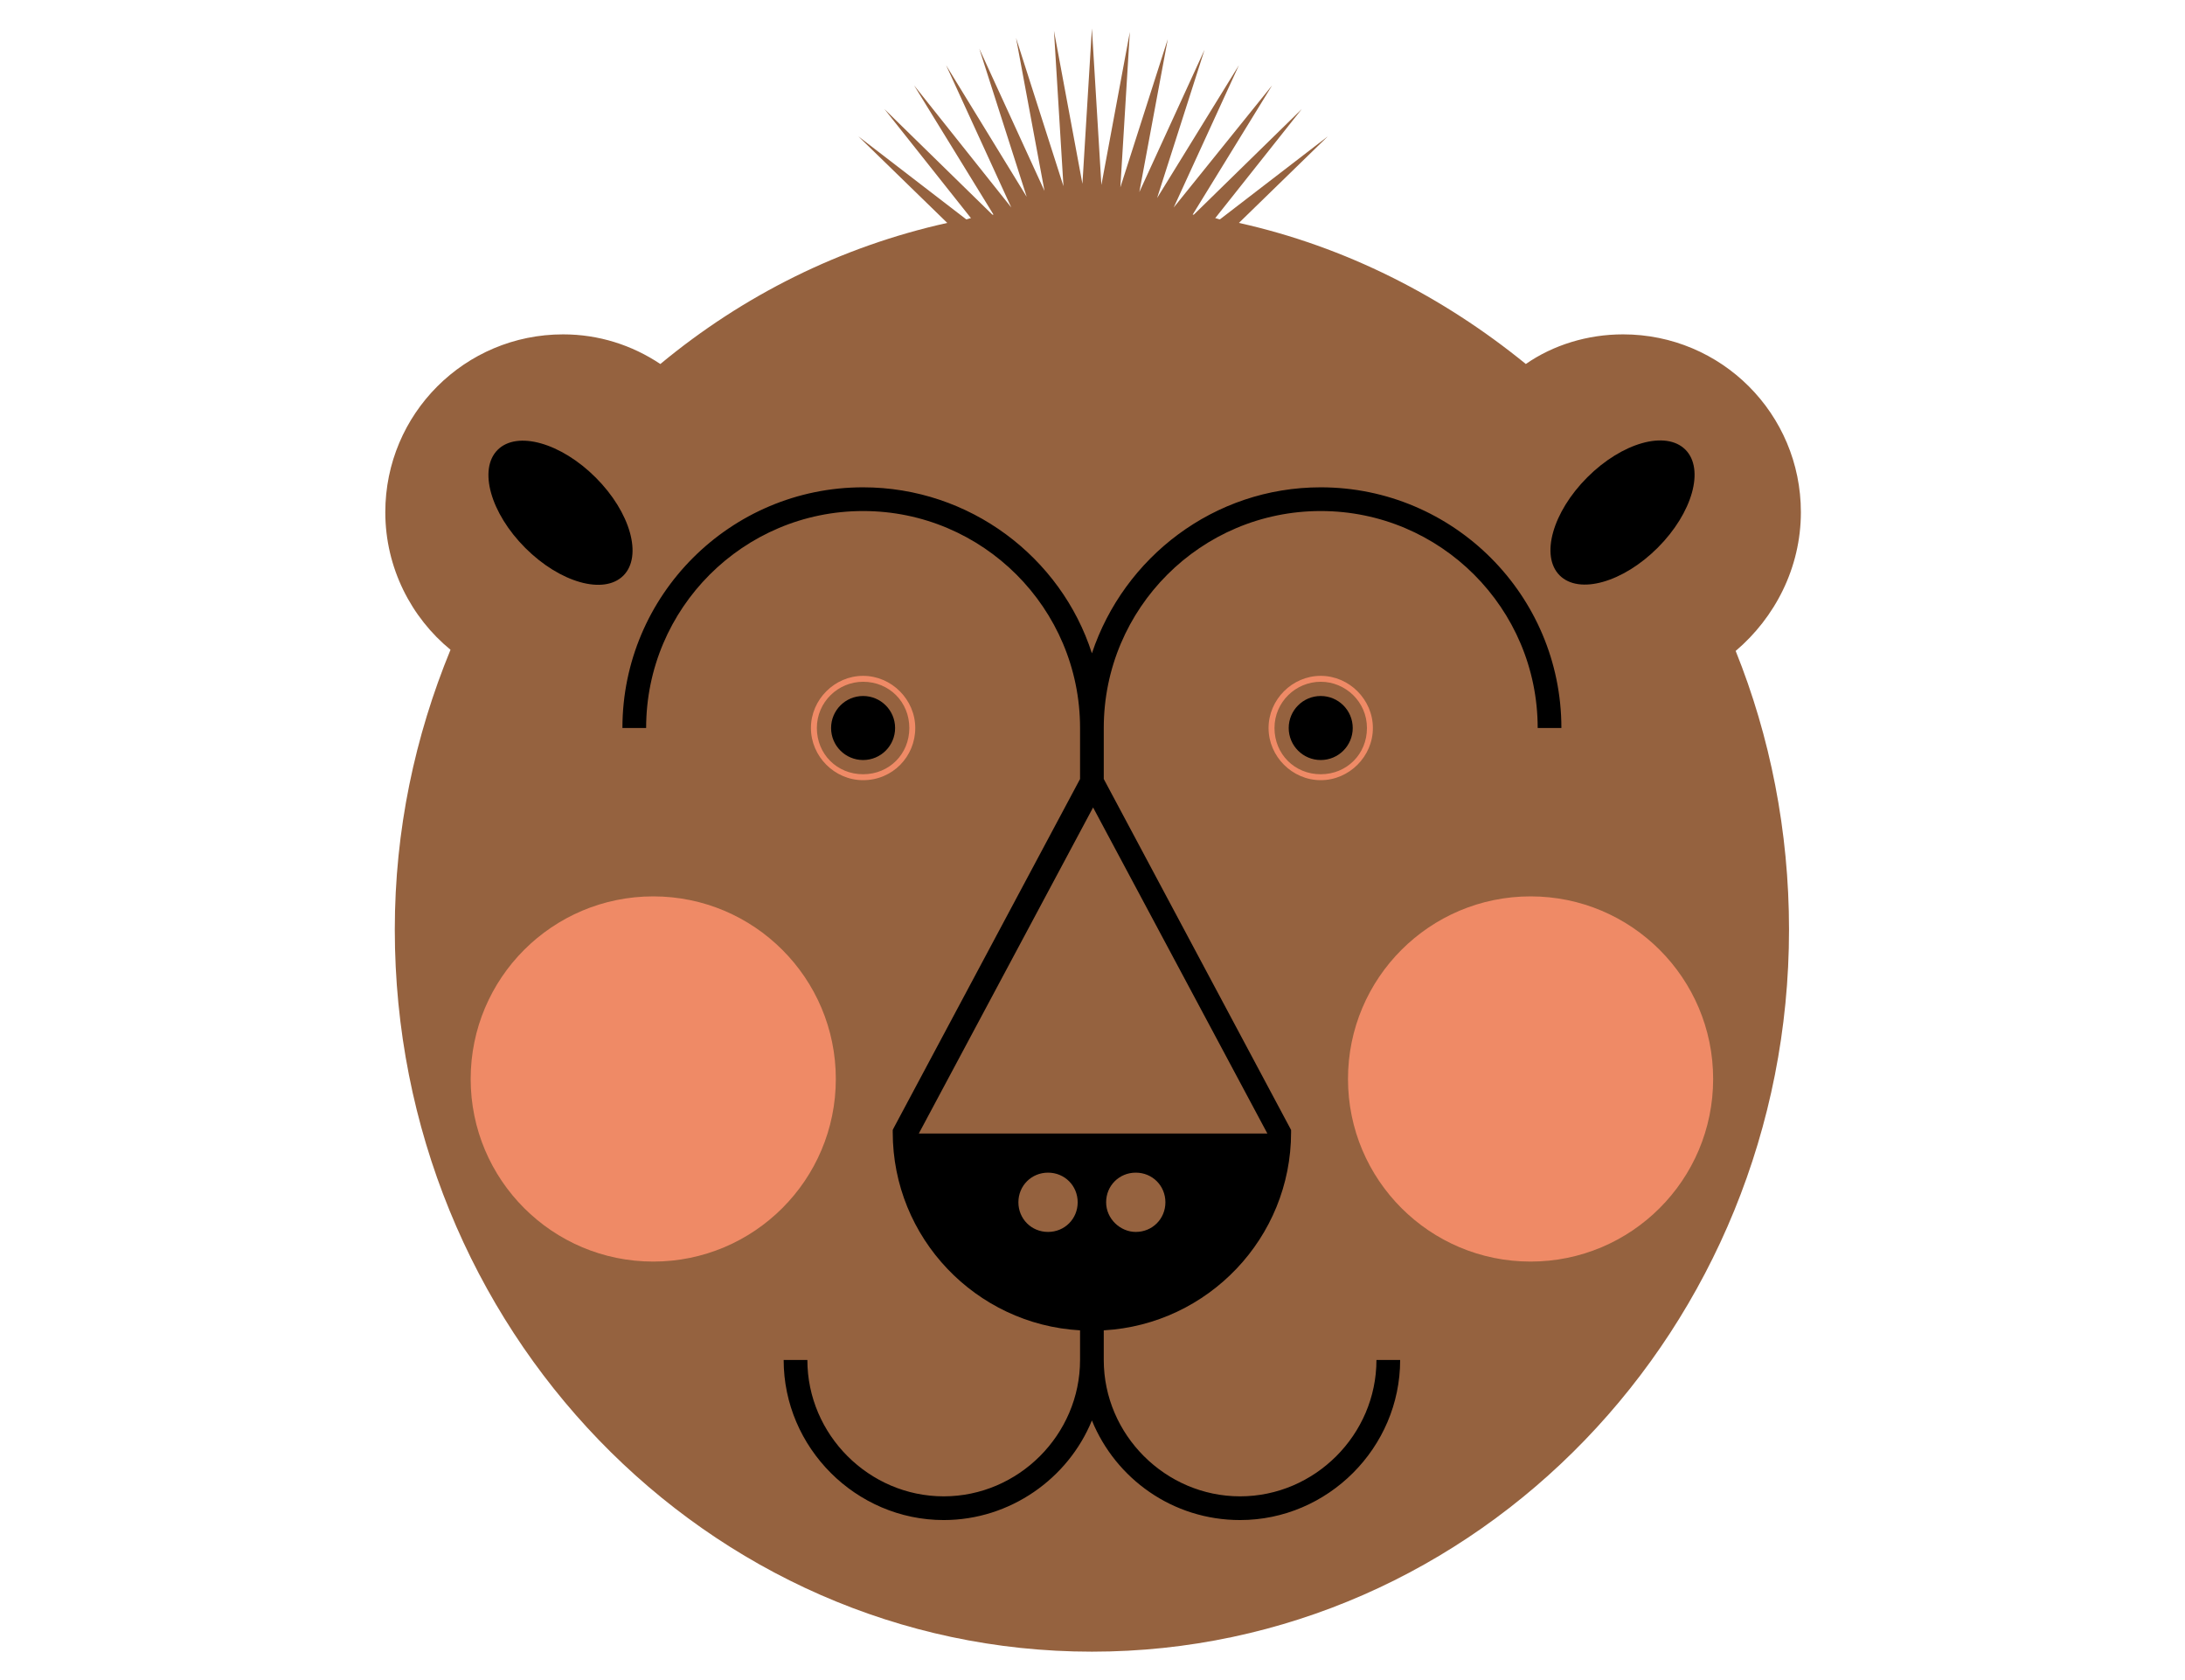 <?xml version="1.0" encoding="utf-8"?>
<!-- Generator: Adobe Illustrator 25.4.1, SVG Export Plug-In . SVG Version: 6.00 Build 0)  -->
<svg version="1.1" id="Layer_4" xmlns="http://www.w3.org/2000/svg" xmlns:xlink="http://www.w3.org/1999/xlink" x="0px" y="0px"
	 viewBox="0 0 184.3 141.7" style="enable-background:new 0 0 184.3 141.7;" xml:space="preserve">
<style type="text/css">
	.st0{fill:#FFFFFF;}
	.st1{fill:#E5F0FB;}
	.st2{fill:#ED7099;}
	.st3{fill:#95623F;}
	.st4{fill:#EF8A66;}
	.st5{fill:#BCA68F;}
	.st6{fill:#918B72;}
	.st7{fill:#03A1DC;}
	.st8{fill:#7C4A17;}
	.st9{fill:#D20A11;}
	.st10{fill:#6F6053;}
	.st11{fill:#8B7C6B;}
	.st12{fill:#DF9C4E;}
	.st13{fill:#EEE7DA;}
	.st14{fill:#AAC933;}
	.st15{fill:#3E231E;}
	.st16{fill:#7A625C;}
	.st17{fill:#D86BA6;}
	.st18{fill:#81C182;}
	.st19{fill:#6C6436;}
	.st20{fill:#866B15;}
	.st21{fill:#BDD002;}
	.st22{clip-path:url(#SVGID_00000075850478633665867640000012974094333475099064_);fill:#BDD002;}
	.st23{fill:#BBB3A3;}
	.st24{fill:#A28514;}
	.st25{fill:none;}
	.st26{fill:#BDD00F;}
	.st27{clip-path:url(#SVGID_00000029031870487583135120000006605638769068858240_);}
	.st28{fill:#A39988;}
	.st29{fill:#819FAA;}
	.st30{fill:#B9C2C7;}
	.st31{fill:#FCDC43;}
</style>
<g>
	<path class="st3" d="M151.9,43.2c0-8.3-6.7-15-15-15c-3,0-5.9,0.9-8.2,2.5c-7-5.7-15.2-9.9-24.2-11.9l7.5-7.3l-9.1,7
		c-0.1,0-0.3-0.1-0.4-0.1l7.3-9.2l-9.1,8.9c0,0-0.1,0-0.1,0l6.7-10.9L99,17.5l5.5-12l-6.9,11.2l4-12.5l-5.5,12l2.4-12.9l-4,12.5
		l0.8-13.1l-2.4,12.9L92.1,2.4l-0.8,13.1L88.9,2.6l0.8,13.1l-4-12.5l2.4,12.9l-5.5-12l4,12.5L79.8,5.5l5.5,12L77.1,7.2l6.7,10.9
		c0,0-0.1,0-0.1,0l-9.1-8.9l7.3,9.2c-0.1,0-0.3,0.1-0.4,0.1l-9.1-7l7.5,7.3c-9,2-17.2,6.1-24.2,11.9c-2.4-1.6-5.2-2.5-8.2-2.5
		c-8.3,0-15,6.7-15,15c0,4.7,2.2,8.9,5.5,11.6C35,62.1,33.3,70,33.3,78.4c0,33.6,26.3,60.9,58.8,60.9s58.8-27.3,58.8-60.9
		c0-8.3-1.6-16.3-4.5-23.5C149.7,52.1,151.9,47.9,151.9,43.2z"/>
	<ellipse transform="matrix(0.707 -0.707 0.707 0.707 -16.707 46.143)" cx="47.3" cy="43.2" rx="4.2" ry="7.5"/>
	<ellipse transform="matrix(0.707 -0.707 0.707 0.707 9.525 109.471)" cx="136.9" cy="43.2" rx="7.5" ry="4.2"/>
	<circle class="st4" cx="55.1" cy="91" r="15.4"/>
	<circle class="st4" cx="129.1" cy="91" r="15.4"/>
	<path d="M111.4,41.1c-9,0-16.6,5.9-19.3,14c-2.6-8.1-10.3-14-19.3-14c-11.2,0-20.3,9.1-20.3,20.3h2c0-10.1,8.2-18.3,18.3-18.3
		s18.3,8.2,18.3,18.3l0,4.3L75.4,95.1l-0.1,0.2v0.2c0,8.9,7,16.2,15.8,16.7v2.5c0,6.3-5.2,11.5-11.5,11.5s-11.5-5.2-11.5-11.5h-2
		c0,7.4,6.1,13.5,13.5,13.5c5.6,0,10.5-3.5,12.5-8.4c2,4.9,6.8,8.4,12.5,8.4c7.4,0,13.5-6.1,13.5-13.5h-2c0,6.3-5.2,11.5-11.5,11.5
		c-6.3,0-11.5-5.2-11.5-11.5v-2.5c8.8-0.5,15.8-7.8,15.8-16.7v-0.2L93.1,65.7l0-4.3c0-10.1,8.2-18.3,18.3-18.3
		c10.1,0,18.3,8.2,18.3,18.3h2C131.7,50.2,122.6,41.1,111.4,41.1z M85.9,101.4c0-1.4,1.1-2.5,2.5-2.5c1.4,0,2.5,1.1,2.5,2.5
		c0,1.4-1.1,2.5-2.5,2.5C87,103.9,85.9,102.8,85.9,101.4z M93.3,101.4c0-1.4,1.1-2.5,2.5-2.5c1.4,0,2.5,1.1,2.5,2.5
		c0,1.4-1.1,2.5-2.5,2.5C94.5,103.9,93.3,102.8,93.3,101.4z M77.5,95.6l14.7-27.5l14.7,27.5H77.5z"/>
	<circle cx="111.4" cy="61.4" r="2.7"/>
	<path class="st4" d="M111.4,65.8c-2.4,0-4.4-2-4.4-4.4s2-4.4,4.4-4.4s4.4,2,4.4,4.4S113.8,65.8,111.4,65.8z M111.4,57.5
		c-2.1,0-3.9,1.7-3.9,3.9s1.7,3.9,3.9,3.9s3.9-1.7,3.9-3.9S113.5,57.5,111.4,57.5z"/>
	<circle cx="72.8" cy="61.4" r="2.7"/>
	<path class="st4" d="M72.8,65.8c-2.4,0-4.4-2-4.4-4.4s2-4.4,4.4-4.4s4.4,2,4.4,4.4S75.3,65.8,72.8,65.8z M72.8,57.5
		c-2.1,0-3.9,1.7-3.9,3.9s1.7,3.9,3.9,3.9s3.9-1.7,3.9-3.9S75,57.5,72.8,57.5z"/>
</g>
</svg>
